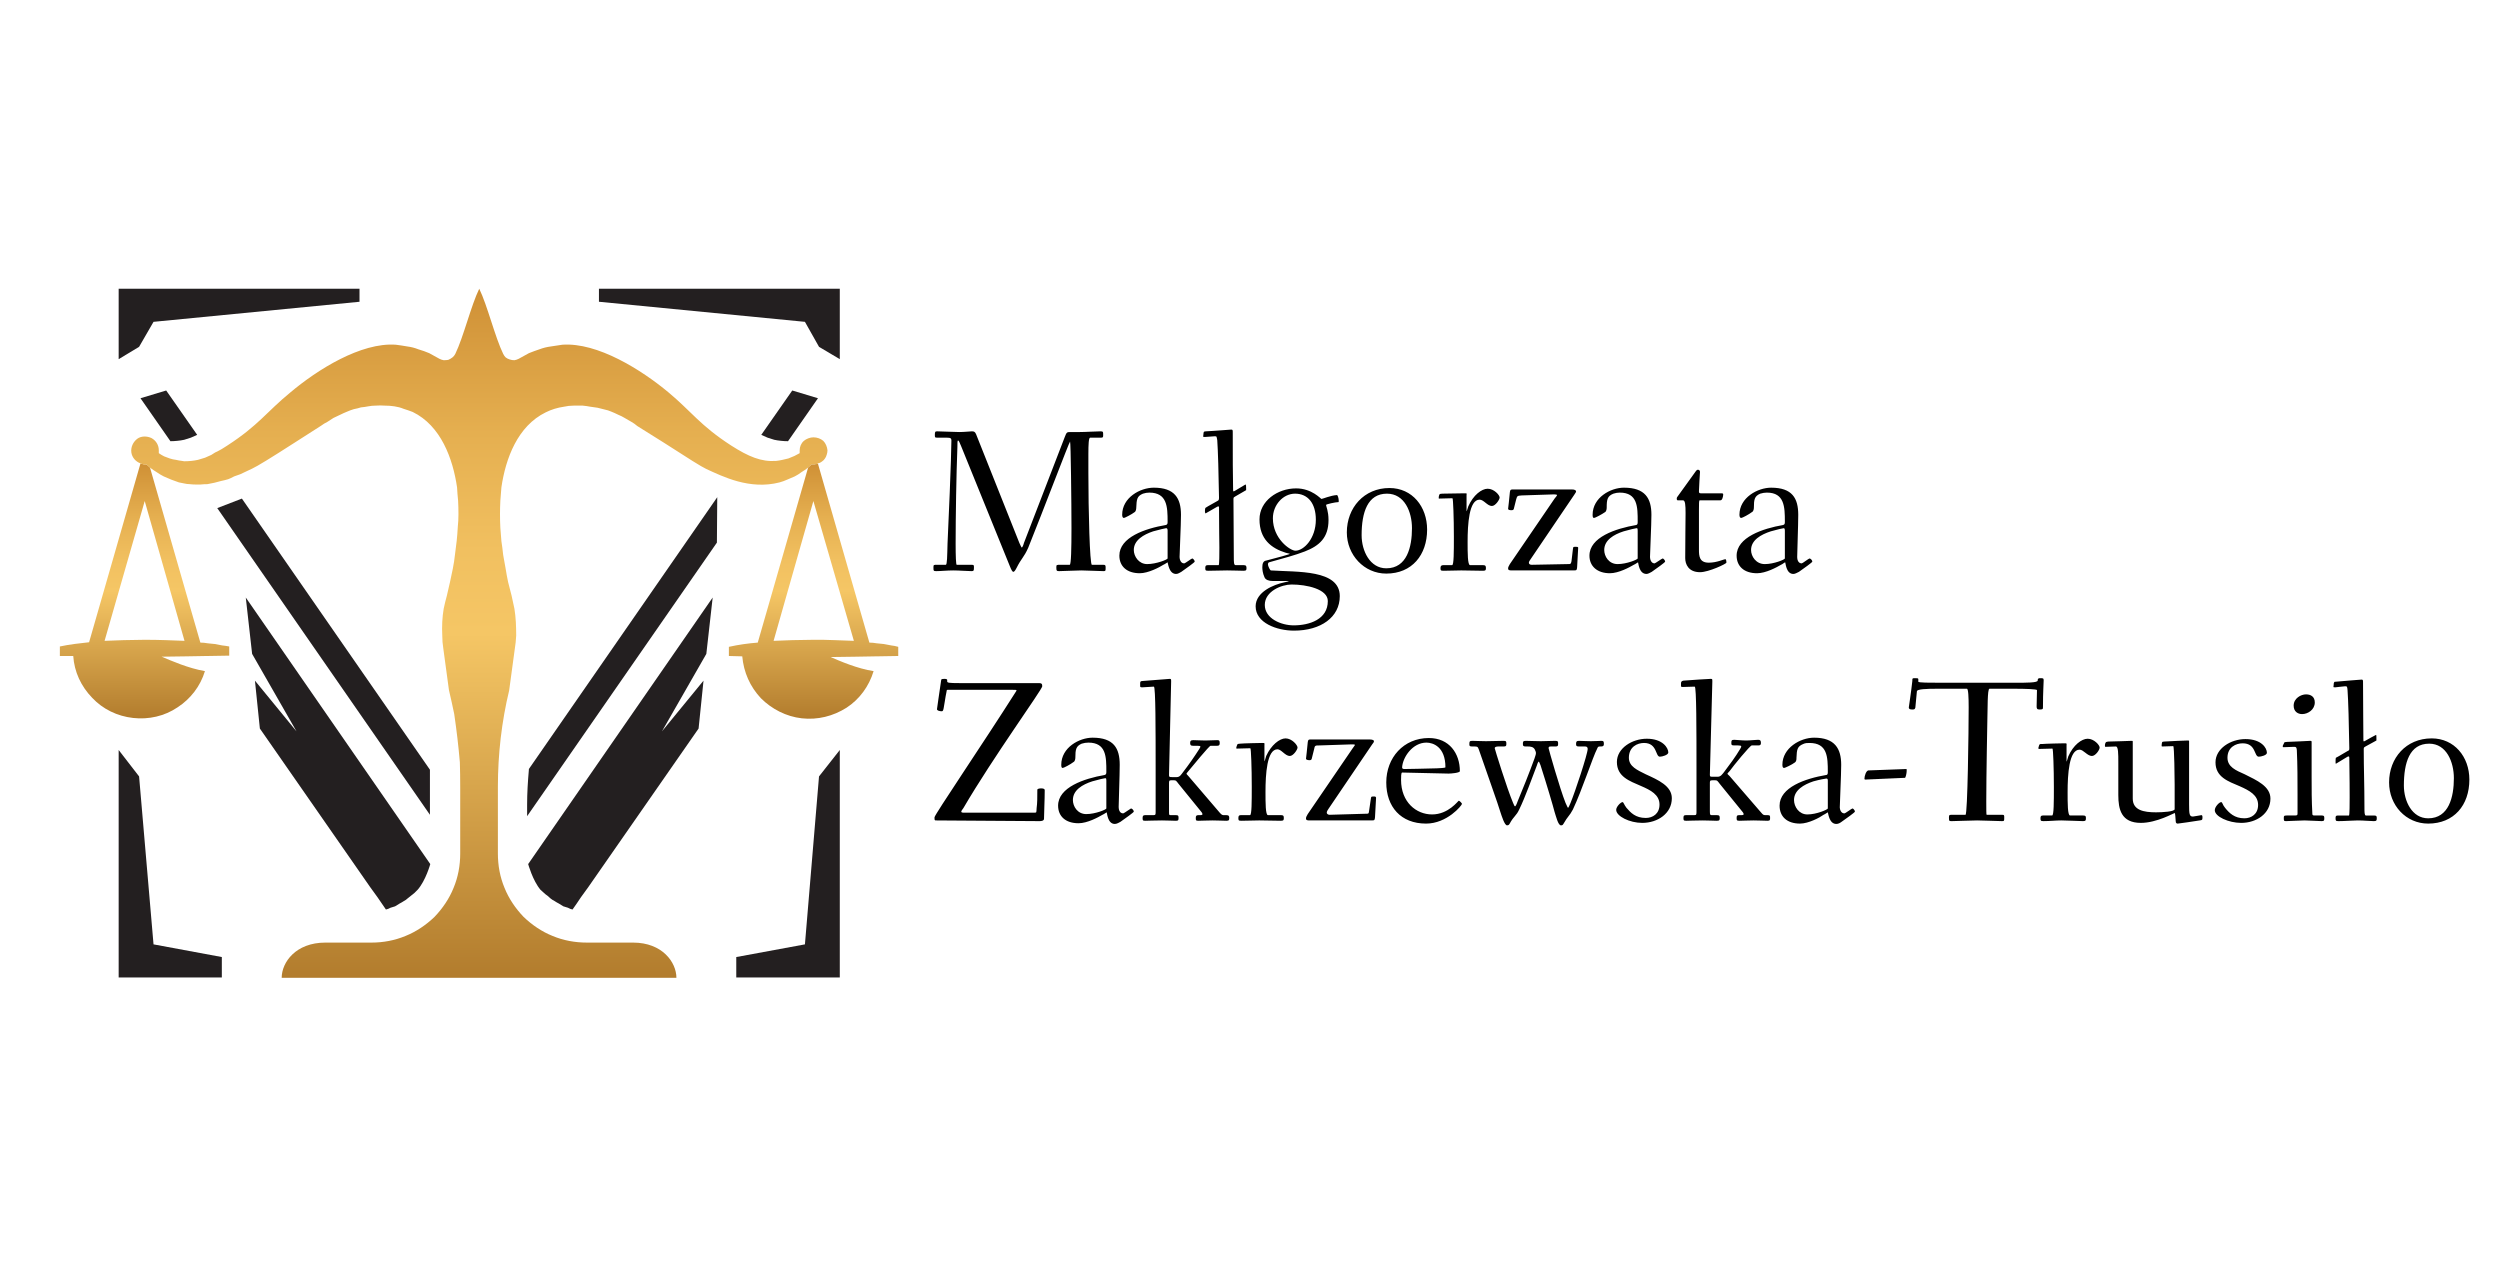 <svg version="1.2" xmlns="http://www.w3.org/2000/svg" viewBox="0 0 710 360" width="710" height="360"><defs><linearGradient id="P" gradientUnits="userSpaceOnUse"/><linearGradient id="g1" x2="1" href="#P" gradientTransform="matrix(NaN,NaN,NaN,NaN,NaN,NaN)"><stop stop-color="#b27c2d"/><stop offset=".5" stop-color="#f5c665"/><stop offset=".62" stop-color="#f1c060"/><stop offset=".79" stop-color="#e5af50"/><stop offset=".98" stop-color="#d19338"/><stop offset="1" stop-color="#ce8f34"/></linearGradient><linearGradient id="g2" x2="1" href="#P" gradientTransform="matrix(0,-72.44,48.081,0,41.071,204.065)"><stop stop-color="#b27c2d"/><stop offset=".5" stop-color="#f5c665"/><stop offset=".62" stop-color="#f1c060"/><stop offset=".79" stop-color="#e5af50"/><stop offset=".98" stop-color="#d19338"/><stop offset="1" stop-color="#ce8f34"/></linearGradient><linearGradient id="g3" x2="1" href="#P" gradientTransform="matrix(0,-195.623,197.674,0,136.122,277.656)"><stop stop-color="#b27c2d"/><stop offset=".5" stop-color="#f5c665"/><stop offset=".62" stop-color="#f1c060"/><stop offset=".79" stop-color="#e5af50"/><stop offset=".98" stop-color="#d19338"/><stop offset="1" stop-color="#ce8f34"/></linearGradient><linearGradient id="g4" x2="1" href="#P" gradientTransform="matrix(0,-72.407,48.059,0,231.068,204.065)"><stop stop-color="#b27c2d"/><stop offset=".5" stop-color="#f5c665"/><stop offset=".62" stop-color="#f1c060"/><stop offset=".79" stop-color="#e5af50"/><stop offset=".98" stop-color="#d19338"/><stop offset="1" stop-color="#ce8f34"/></linearGradient></defs><style>.a{fill:url(#g1)}.b{fill:url(#g2)}.c{fill:url(#g3)}.d{fill:url(#g4)}.e{fill:#231f20}</style><path class="a" d=""/><path fill-rule="evenodd" class="b" d="m59 182.7q1 0.1 2 0.2 1.1 0.2 2.1 0.4 1 0.1 2 0.3v2.6l-6 0.1h-0.3l-5.7 0.1-7.2 0.1c2.6 1.1 7.6 3.3 12.3 4.1-1.3 4.3-4.1 7.9-7.8 10.3-3.7 2.5-8.2 3.5-12.6 3-4.5-0.5-8.6-2.5-11.6-5.7-3.2-3.3-5.1-7.4-5.4-11.9h-3.8v-2.7c2.8-0.6 5.5-0.9 8.3-1.2l14.6-50.8q0 0 0.2 0.1 0.2 0.1 0.4 0.1 0.2 0 0.3 0.1 0.2 0 0.4 0 0 0 0 0 0.1 0 0.2 0 0 0 0.1 0 0.1 0 0.1 0 0.5 0.4 1 0.9l14.3 49.7q1 0 2.1 0.2zm-6.6-0.7l-11.3-39.7-11.4 39.7q2.7-0.1 5.4-0.2l6-0.1q3 0 6 0.1 2.7 0.1 5.3 0.2z"/><path class="c" d="m235 127.9q0 0.6-0.2 1.2-0.2 0.7-0.5 1.1-0.3 0.5-0.9 0.9-0.5 0.4-1.1 0.5-0.1 0.1-0.3 0.2-0.2 0-0.3 0-0.2 0.1-0.3 0.1-0.2 0-0.3 0-0.1 0-0.1 0-0.1 0-0.2 0-0.1 0-0.1 0-0.1 0-0.2 0-0.4 0.4-1 0.9-0.9 0.7-1.9 1.3-0.9 0.7-1.9 1.2-1.1 0.5-2.1 0.9-1.1 0.5-2.2 0.8c-8.5 2.2-16.2-1.7-20.8-3.8-1.5-0.7-5.1-3-12.1-7.5l-7.5-4.7q-0.8-0.7-1.7-1.2-1-0.6-1.9-1.1-0.8-0.5-1.8-0.9-1-0.5-2-0.9-0.9-0.4-1.9-0.6-1.1-0.3-2-0.5-1.1-0.2-2.1-0.3-1-0.2-2.1-0.3-1.4 0-2.6 0-1.4 0-2.7 0.3-1.4 0.2-2.7 0.6-1.3 0.4-2.5 1c-8 3.9-11.4 13.1-12.6 21.3q-0.2 2-0.3 3.8-0.1 2-0.1 3.8 0 2 0.1 3.9 0.1 1.8 0.3 3.8 0.3 1.9 0.5 3.9 0.3 1.9 0.7 3.9 0.3 1.9 0.7 3.8 0.5 2 1 3.9 0.4 1.8 0.8 3.7 0.3 1.9 0.4 3.8 0.1 1.9 0.1 3.8-0.1 2-0.4 3.8l-1.6 11.8q-0.8 3.3-1.4 6.7-0.6 3.4-1 6.8-0.4 3.5-0.6 6.9-0.2 3.5-0.2 6.9v19c0 3.4 0.6 6.7 1.9 9.8 1.2 3 3.1 5.8 5.4 8.2 2.4 2.3 5.2 4.2 8.2 5.4 3.1 1.3 6.4 1.9 9.8 1.9h13.1c8.3 0 12.3 5.6 12.3 10h-112.1c0-4.4 4-10 12.4-10h13.1c3.3 0 6.6-0.6 9.7-1.9 3-1.2 5.8-3.1 8.2-5.4 2.3-2.4 4.2-5.2 5.4-8.2 1.3-3.1 1.9-6.4 1.9-9.8v-19q0-3.5-0.1-6.9-0.3-3.5-0.7-6.9-0.4-3.4-0.9-6.8-0.7-3.4-1.5-6.8l-1.6-11.8q-0.3-1.8-0.3-3.8-0.1-1.8 0-3.8 0.1-1.9 0.4-3.7 0.4-1.9 0.9-3.7 0.5-2 0.9-3.9 0.4-1.9 0.8-3.8 0.4-2 0.6-3.9 0.3-2.1 0.5-4 0.2-1.9 0.3-3.8 0.2-1.9 0.2-3.8 0-1.9-0.1-3.8-0.2-1.9-0.3-3.8c-1.2-8.2-4.6-17.5-12.6-21.4q-1.3-0.5-2.6-0.9-1.2-0.5-2.6-0.7-1.3-0.2-2.7-0.2-1.3-0.1-2.6 0-1.1 0-2.1 0.2-1 0.2-2.1 0.3-0.9 0.3-2 0.5-1 0.3-1.9 0.7-1 0.4-2 0.9-0.9 0.4-1.9 0.9-0.8 0.5-1.7 1.1-1 0.5-1.8 1.1l-7.5 4.8c-7 4.5-10.6 6.7-12.1 7.4q-0.8 0.4-1.7 0.8-0.8 0.4-1.7 0.8-0.9 0.3-1.7 0.6-0.9 0.5-1.7 0.8-1 0.3-2 0.5-1 0.3-1.9 0.5-1 0.2-2 0.4-1 0-1.9 0.1-0.8 0-1.6 0-0.8 0-1.5-0.1-0.8 0-1.6-0.2-0.8-0.2-1.5-0.3-1.1-0.4-2.2-0.8-1-0.4-2.1-0.9-1-0.5-2-1.2-1-0.6-1.9-1.3-0.5-0.5-1-0.9 0 0-0.1 0 0 0-0.1 0-0.1 0-0.1 0-0.1 0-0.1 0-0.2 0-0.4 0-0.1 0-0.3-0.1-0.2 0-0.3-0.1-0.2 0-0.3-0.1c-1.4-0.5-2.4-1.7-2.6-3.1-0.2-1.5 0.5-3 1.7-3.9 1.1-0.8 2.7-0.8 4-0.2 1.3 0.7 2.1 2 2.1 3.5q0 0.2 0 0.2 0 0.1 0 0.2 0 0.2 0 0.2 0 0.1 0 0.2 0.7 0.5 1.5 0.9 0.8 0.3 1.6 0.6 0.9 0.3 1.8 0.4 0.8 0.2 1.7 0.3l0.6 0.1q1 0 2-0.1 1-0.1 1.9-0.3 1-0.3 2-0.6 0.9-0.4 1.8-0.8 0.5-0.3 1.1-0.7 0.7-0.3 1.2-0.6 0.6-0.3 1.2-0.7 0.5-0.3 1.1-0.7c8.8-5.7 11.2-9.6 17.8-15 7.7-6.5 20.1-14.3 30-13.6q1.6 0.2 3.3 0.5 1.6 0.2 3.1 0.8 1.7 0.5 3.1 1.1 1.5 0.8 2.9 1.6 0.6 0.3 1.2 0.4 0.7 0 1.3-0.1 0.7-0.3 1.2-0.7 0.5-0.4 0.8-1c2.3-4.7 4.5-13.8 6.8-18.5 2.3 4.7 4.5 13.8 6.8 18.5q0.3 0.6 0.7 1 0.5 0.4 1.2 0.6 0.6 0.2 1.3 0.2 0.6-0.1 1.2-0.4 1.4-0.8 2.9-1.6 1.5-0.6 3-1.1 1.6-0.6 3.2-0.8 1.7-0.3 3.3-0.5c10-0.7 22.4 7.1 30.1 13.5 6.6 5.5 9 9.4 17.8 15.1 5 3.2 8.6 4.7 12.8 4.4q0.9-0.1 1.8-0.3 0.9-0.2 1.7-0.4 0.9-0.4 1.7-0.7 0.8-0.4 1.5-0.8 0-0.2 0-0.2 0-0.1 0-0.2 0-0.1 0-0.2 0 0 0-0.2c0-1 0.4-2 1.2-2.7 0.7-0.6 1.8-1 2.7-1 1.1 0 2.1 0.4 2.8 1 0.7 0.7 1.1 1.7 1.2 2.7z"/><path fill-rule="evenodd" class="d" d="m249 182.7q1 0.1 2 0.2 1 0.2 2.1 0.4 1 0.1 2 0.4v2.6l-6 0.1h-0.3l-5.7 0.1-7.2 0.1c2.5 1.1 7.6 3.3 12.2 4-1.3 4.3-4 8-7.7 10.4-3.8 2.4-8.2 3.5-12.7 3-4.4-0.5-8.5-2.6-11.6-5.7-3.1-3.3-4.9-7.4-5.3-11.9l-3.8-0.1v-2.6c2.7-0.6 5.5-1 8.2-1.2l14.3-49.7q0.6-0.5 1-0.9 0.1 0 0.1 0 0.1 0 0.2 0 0.1 0 0.2 0 0 0 0 0 0.2 0 0.4 0 0.1 0 0.3-0.1 0.1 0 0.3 0 0.2-0.1 0.3-0.1l14.6 50.8q1 0 2.1 0.2zm-6.5-0.7l-11.5-39.7-11.3 39.7q2.7-0.1 5.3-0.2l6-0.1c2.1 0 4.1 0 6.1 0.1q2.7 0.1 5.4 0.2z"/><path class="e" d="m122.1 218.6v12.8l-60.4-87.1 7-2.7z"/><path class="e" d="m56 123.5q-0.9 0.4-1.8 0.8-1 0.3-1.9 0.6-0.9 0.2-2 0.3-1 0.1-1.9 0.1l-8.5-12.2 7.3-2.2z"/><path class="e" d="m216.2 123.5q0.9 0.4 1.8 0.8 1 0.3 1.9 0.6 0.9 0.2 2 0.3 0.9 0.1 1.9 0.1l8.5-12.2-7.3-2.2z"/><path class="e" d="m149.7 228.5v3.3l53.9-77.7 0.1-12.9-53.5 77.2v0.2c-0.3 3.4-0.5 6.7-0.5 9.9z"/><path class="e" d="m122.2 245.4c0 0-1.3 4.7-3.6 7.3q-0.4 0.4-0.9 0.9-0.5 0.4-1 0.8-0.5 0.4-1 0.8-0.4 0.4-1 0.7-0.6 0.4-1.2 0.7-0.7 0.4-1.3 0.8-0.7 0.2-1.3 0.4-0.7 0.4-1.3 0.5l-2.4-3.5-2.1-2.9-31.3-45-1.4-13.6 11.8 14.4-12.6-22-1.8-16z"/><path class="e" d="m150 245.4c0 0 1.3 4.7 3.5 7.3q0.5 0.4 1 0.9 0.4 0.4 1 0.8 0.5 0.4 0.9 0.8 0.5 0.4 1.1 0.7 0.6 0.4 1.2 0.7 0.7 0.4 1.3 0.8 0.6 0.2 1.3 0.4 0.7 0.4 1.3 0.5c0.8-1.1 1.6-2.3 2.4-3.5l2.1-2.9q15.6-22.5 31.3-45l1.4-13.6-11.8 14.4 12.6-22 1.8-16z"/><path class="e" d="m63 271.8v5.8h-29.3v-64.6l5.8 7.5 4.1 47.7z"/><path class="e" d="m209.1 271.8v5.8h29.4v-64.6l-5.9 7.5-4 47.7z"/><path class="e" d="m102.1 85.7v-3.7h-68.4v20l5.8-3.5 4.1-7.1z"/><path class="e" d="m170.1 85.7v-3.7h68.4v20l-5.9-3.5-4-7.1z"/><path class="e" d="m729 449.8q-0.7 0-1.3-0.1-0.7-0.1-1.3-0.3-0.6-0.2-1.2-0.5-0.6-0.3-1.1-0.7-0.5-0.5-1-1-0.4-0.6-0.6-1.2-0.3-0.6-0.4-1.3-0.1-0.7-0.1-1.4 0-0.9 0.2-1.8 0.3-0.9 0.8-1.7 0.5-0.8 1.3-1.4 0.7-0.6 1.6-0.9 3.8-1.8 11.6-1.8v1.5q-0.7 0-1.4 0-0.7 0-1.4 0.1-0.7 0-1.4 0.1-0.7 0.1-1.3 0.2-0.5 0.1-1 0.2-0.4 0.2-0.8 0.4-0.5 0.2-0.9 0.4-0.3 0.3-0.7 0.6-0.3 0.3-0.5 0.7-0.2 0.4-0.4 0.8-0.1 0.5-0.2 0.9-0.1 0.4 0 0.9-0.1 0.5 0 1 0 0.5 0.1 1 0.2 0.5 0.4 0.9 0.2 0.5 0.5 0.9 0.2 0.3 0.5 0.5 0.3 0.3 0.7 0.4 0.3 0.2 0.7 0.2 0.4 0.1 0.7 0.1 0.5 0 1-0.1 0.4-0.1 0.9-0.3 0.4-0.2 0.8-0.4 0.4-0.3 0.7-0.6 0.5-0.4 0.9-0.9 0.3-0.5 0.6-1 0.3-0.5 0.5-1.1 0.2-0.5 0.3-1.1v-9.8q0.1-0.6 0-1.2 0-0.5-0.2-1.1-0.1-0.5-0.4-1.1-0.2-0.5-0.5-1-0.3-0.3-0.7-0.6-0.4-0.3-0.9-0.5-0.4-0.1-0.9-0.2-0.5-0.1-0.9-0.1-0.3 0-0.6 0-0.3 0.1-0.6 0.1-0.3 0.1-0.6 0.2-0.3 0.2-0.5 0.3-0.2 0.2-0.3 0.3-0.2 0.2-0.3 0.4-0.2 0.1-0.3 0.3-0.1 0.2-0.2 0.5 0 0.2-0.1 0.4-0.1 0.2-0.2 0.4 0 0.2-0.1 0.4 0 0.2-0.1 0.5-0.1 0.2-0.1 0.4-0.1 0.2-0.2 0.3-0.1 0.2-0.2 0.4-0.1 0.2-0.3 0.3-0.1 0.2-0.3 0.3-0.2 0.1-0.4 0.2-0.3 0.1-0.5 0.1-0.2 0.1-0.4 0-0.3 0.1-0.5 0-0.3 0-0.5-0.1-0.3-0.1-0.5-0.2-0.2-0.2-0.4-0.4-0.2-0.1-0.3-0.3-0.1-0.2-0.2-0.4-0.1-0.2-0.1-0.5-0.1-0.2-0.1-0.4 0-1.9 2.3-3.4 2.4-1.5 7-1.5 0.7 0 1.3 0 0.7 0.1 1.3 0.2 0.6 0.1 1.2 0.3 0.7 0.2 1.2 0.4 0.5 0.2 1 0.5 0.5 0.3 0.9 0.7 0.4 0.3 0.7 0.7 0.4 0.4 0.6 0.9 0.3 0.6 0.6 1.1 0.2 0.6 0.3 1.3 0.2 0.6 0.2 1.2 0.1 0.6 0.1 1.3v11.5q0 2.9 1.4 2.9 0.2-0.1 0.4-0.1 0.2-0.1 0.4-0.2 0.2-0.2 0.3-0.4 0.1-0.1 0.2-0.3 0.2-0.4 0.3-0.8 0.1-0.3 0.2-0.7 0.1-0.4 0.1-0.8 0.1-0.4 0.1-0.7h1.4q0 0.4 0 0.8 0 0.4-0.1 0.8-0.1 0.4-0.2 0.8-0.1 0.3-0.2 0.7-0.1 0.3-0.3 0.6-0.1 0.3-0.3 0.5-0.2 0.3-0.5 0.5-0.2 0.2-0.5 0.4-0.3 0.2-0.7 0.3-0.3 0.2-0.7 0.3-0.4 0-0.7 0.1-0.4 0-0.8 0-0.5 0-1-0.1-0.5 0-1-0.2-0.4-0.2-0.8-0.5-0.5-0.4-0.8-0.8-0.3-0.4-0.5-0.9-0.3-0.5-0.4-1-0.2-0.5-0.3-1-0.1-0.5-0.2-1.1h0.3q-0.1 0.5-0.3 0.9-0.1 0.4-0.3 0.7-0.2 0.4-0.5 0.7-0.3 0.4-0.6 0.7-0.3 0.3-0.7 0.6-0.3 0.3-0.7 0.5-0.4 0.3-0.8 0.5-0.4 0.2-0.8 0.4-0.4 0.1-0.8 0.2-0.5 0.2-0.9 0.2-0.5 0.1-0.9 0.2-0.5 0-0.9 0z"/><path  d="m265.1 161.1c0 1 0 1.1 0.8 1.1 1.3 0 3.1-0.2 4.8-0.2 1.8 0 3.9 0.2 5.2 0.2 0.6 0 0.7-0.1 0.7-1 0-0.7 0-0.8-0.7-0.8h-4.2c-0.2 0-0.3-2.4-0.3-6 0-7.7 0.2-19.7 0.5-27.4 0-1.3 0-1.9 0.2-1.9 0.2 0 0.4 0.5 0.9 1.7l13.8 34c0.4 1 0.7 1.6 1 1.6 0.2 0 0.5-0.3 0.9-1.1 1.4-2.8 2.1-3 3.3-5.7 4.2-10.4 11.7-30.2 11.9-30.2 0.2 0 0.4 17.7 0.4 24.6 0 5.7-0.1 10.4-0.5 10.4h-2.7c-1 0-1.1 0-1.1 0.7 0 1 0.1 1.1 0.8 1.1 1.4 0 4.5-0.2 6.3-0.2 1.7 0 4.9 0.2 6.3 0.2 0.6 0 0.6-0.1 0.6-1 0-0.7-0.1-0.8-0.7-0.8h-3.2c-0.6 0-1-15.4-1-26.1v-5.3c0-2.9 0.1-4.7 0.5-4.7h2.7c0.9 0 1 0 1-0.7 0-1 0-1.1-0.8-1.1-1.4 0-4.1 0.2-5.9 0.2h-2.7c-0.9 0-1 0.1-1.5 1.4l-11.6 30.1c-0.2 0.8-0.5 1.3-0.6 1.3-0.1 0-0.3-0.4-0.7-1.3l-12.3-30.9c-0.3-0.7-0.6-0.8-1.2-0.8-0.4 0-2.2 0.2-3.5 0.2-1.2 0-5.5-0.2-6.3-0.2-0.6 0-0.7 0.1-0.7 1 0 0.7 0 0.8 0.7 0.8h2.7c1.1 0 1.3 0.2 1.3 0.8 0 4.1-0.9 25.7-1.1 29.3-0.1 3.6-0.1 6-0.5 6h-2.5c-0.9 0-1 0-1 0.7zm52.8-3.3c0 3 2.1 5 5.8 5 2.4 0 5.6-1.7 6.7-2.4 0.5-0.2 1.1-0.7 1.2-0.7 0.1 0 0.3 3.3 2.4 3.3 0.6 0 1.1-0.4 1.5-0.6 1.3-0.9 3.8-2.7 3.8-2.9 0-0.4-0.5-0.9-0.7-0.9-0.2 0-2 1.4-2.3 1.4-1 0-1.3-1.2-1.3-1.8 0-1.3 0.4-9 0.4-12 0-4.7-1.8-7.7-7.7-7.7-3.9 0-9 2.8-9 7.7 0 0.6 0.2 0.9 0.5 0.9 0.2 0 2.2-1 3.1-1.7 0.3-0.2 0.4-0.9 0.4-1.2 0.1-2.4 0.2-3.3 1.9-4 0.6-0.2 1.2-0.3 1.8-0.3 5.1 0 5.2 4.1 5.2 8.2 0 0.5 0 0.9-0.5 1-5.9 1-13.2 3.5-13.2 8.7zm4.1-1.6c0-2.8 2.8-4.4 5.5-5.3 1.8-0.5 3.5-0.9 3.7-0.9 0.3 0 0.4 0.3 0.4 0.7v7.9c0 0.3-3.2 1.6-5.8 1.6-2.4 0-3.8-2.2-3.8-4zm19.7-32.3c0 0.2 0.1 0.2 0.5 0.2 0.2 0 2.5-0.2 2.8-0.2 0.6 0 0.5 0.1 0.7 1.1 0.2 2.7 0.4 9.7 0.5 16.3 0 0.7-0.1 0.8-0.5 1-2.5 1.4-3.2 1.8-3.3 1.9-0.2 0.1-0.2 1-0.2 1 0 0.4 0.1 0.6 0.2 0.6 0 0 2.6-1.5 3.3-1.9 0.3-0.1 0.5-0.2 0.5 0.2 0 5.5 0.1 10.2 0.1 11.4 0 1.5 0 5-0.2 5h-3.1c-0.6 0-0.7 0.3-0.7 0.8 0 0.6 0 0.8 0.8 0.8 1.7 0 4-0.1 5.4-0.1 1.8 0 3.6 0.1 4.7 0.1 0.8 0 0.8-0.3 0.8-0.8 0-0.5-0.1-0.8-0.8-0.8h-2.3c-0.5 0-0.5-0.9-0.5-2.3 0-6.3-0.1-10.9-0.1-16.5 0-0.5 0.2-0.5 0.5-0.7l3.1-1.8c0 0 0-0.3 0-0.5 0-0.5 0-1.1-0.2-1.1 0 0-2.3 1.4-3 1.8-0.4 0.2-0.5 0.3-0.5-0.3-0.1-4.2-0.1-9.3-0.1-16.2 0-0.7 0-0.9-0.4-0.9-0.4 0-4.9 0.4-7.3 0.5-0.5 0.1-0.5 0-0.6 0.5 0 0.4-0.1 0.8-0.1 0.9zm14.9 48.3c0 4.7 6 6.9 10.9 6.9 7.6 0 13-3.8 13-9.8 0-7.6-12.1-6.8-19.6-7.3-0.2-0.1-0.8-1.1-0.8-1.8 0-0.2 0.1-0.4 0.3-0.5 3.9-1.1 7.4-2 10.2-3.1 4.1-1.6 6.7-3.9 6.7-8.9 0-2.6-0.7-3.9-0.7-4.3 0-0.2 2.7-0.8 3.5-0.8 0.1 0 0.1-0.1 0.1-0.4 0-0.7-0.3-1.6-0.5-1.6-1.8 0.1-4.1 1.1-4.4 1.1-0.2 0-2.7-3-7.2-3-5.3 0-10.4 3.6-10.4 8.8 0 5.6 3.3 8.2 7.5 9.5 0.6 0.2 1.1 0.2 1.1 0.3 0 0.1-1.6 0.5-2.2 0.7-1.9 0.5-3 0.8-4.5 1.2-0.8 0.1-1.1 0.8-1.1 1.9 0 0.6 0.1 1.7 0.6 2.8 0.3 0.8 1.3 1.1 2.3 1.1h3.4c0.9 0 1.2 0 1.2 0.1 0 0-0.8 0.2-1.3 0.3-2.9 0.6-8.1 2.7-8.1 6.8zm2.6-0.4c0-3.9 4.8-5.8 7.6-5.8 4.3 0 10.3 1.3 10.3 4.7 0 5.2-5.2 6.9-9.7 6.9-3.5 0-8.2-1.9-8.2-5.8zm2.3-24.6c0-3.8 2.9-7 6.3-7 3.6 0 5.9 2.7 5.9 7.4 0 5.3-3.4 8.8-5.8 8.8-1.5 0-6.4-3.4-6.4-9.2zm21 4c0 6.4 4.9 11.7 11.2 11.7 7.3 0 11.6-5.3 11.6-12.5 0-6.5-4.2-11.8-10.7-11.8-7.2 0-12.1 5.6-12.1 12.6zm4.2 0.8c0-6.5 1.7-11.8 7.2-11.8 5 0 7.1 5.2 7.1 9.8 0 5.3-1.4 11.4-7.3 11.4-4.6 0-7-4.9-7-9.4zm21.9-10.6c0 0.2 0 0.2 0.1 0.2 0.3 0 3.6-0.1 3.8-0.1 0.2 0 0.4 5.7 0.4 10.9 0 4.3 0 8.1-0.5 8.1h-2.5c-0.6 0-0.8 0.3-0.8 0.8 0 0.6 0 0.8 0.8 0.8 1.8 0 3.6-0.1 5.1-0.1 1.7 0 5.1 0.1 6.2 0.1 0.8 0 0.8-0.3 0.8-0.8 0-0.5-0.1-0.8-0.8-0.8h-3.7c-0.7 0-0.7-3.5-0.7-6.6 0-5 0.4-12 3.4-12 1.2 0 2.2 1.8 3.5 1.8 1 0 2.2-1.8 2.2-2.4 0-0.7-1.6-2.5-3.4-2.5-1.7 0-4.1 1.8-5.5 5-0.2 0.5-0.4 1.4-0.5 1.4 0 0 0-0.3 0-1 0-1.1 0-2.4 0-3.6 0-0.5 0.3-0.5-0.7-0.5-0.4 0-5.4 0.1-6.2 0.1-0.8 0.1-0.7 0-0.9 0.5-0.1 0.3-0.1 0.5-0.1 0.7zm19.7 20c0 0.6 0.4 0.6 1.3 0.6h17.4c0.8 0 0.8-0.1 0.9-0.9 0.1-1.7 0.3-5.1 0.3-5.5 0-0.2-0.1-0.3-0.5-0.3-0.9 0-0.9-0.1-1 0.7l-0.4 3.4c-0.2 0.8-0.2 0.8-1 0.8l-10.3 0.2c-0.6 0-0.8-0.3-0.8-0.6 0-0.3 0.3-0.7 0.5-1l12.4-18.3c0.3-0.5 0.5-0.7 0.5-0.9 0-0.4-0.4-0.6-1.3-0.6h-16.6c-0.7 0-0.8 0.1-0.9 0.8-0.1 1.5-0.5 4.6-0.5 4.7 0 0.3 0.4 0.4 1 0.4 0.6 0 0.6-0.3 0.7-0.7l0.6-2.4c0.3-1 0.3-1 1.6-1.1l9.2-0.3c0.5 0 0.8 0.1 0.8 0.2 0 0.2-0.4 0.6-0.7 1l-12.7 18.6c-0.3 0.5-0.5 0.9-0.5 1.2zm23.1-3.6c0 3 2.2 5 5.8 5 2.5 0 5.6-1.7 6.8-2.4 0.5-0.2 1.1-0.7 1.2-0.7 0.1 0 0.2 3.3 2.4 3.3 0.5 0 1.1-0.4 1.5-0.6 1.3-0.9 3.8-2.7 3.8-2.9 0-0.4-0.5-0.9-0.7-0.9-0.2 0-2.1 1.4-2.3 1.4-1 0-1.3-1.2-1.3-1.8 0-1.3 0.4-9 0.4-12 0-4.7-1.8-7.7-7.8-7.7-3.8 0-8.9 2.8-8.9 7.7 0 0.6 0.1 0.9 0.4 0.9 0.3 0 2.2-1 3.2-1.7 0.3-0.2 0.4-0.9 0.4-1.2 0-2.4 0.2-3.3 1.9-4 0.6-0.2 1.2-0.3 1.8-0.3 5.1 0 5.1 4.1 5.1 8.2 0 0.5 0 0.9-0.4 1-5.9 1-13.3 3.5-13.3 8.7zm4.2-1.6c0-2.8 2.7-4.4 5.5-5.3 1.7-0.5 3.5-0.9 3.7-0.9 0.3 0 0.3 0.3 0.3 0.7v7.9c0 0.3-3.1 1.6-5.7 1.6-2.5 0-3.8-2.2-3.8-4zm20.6-14.5c0 0.2 0.1 0.4 0.3 0.4h1.5c0.6 0 0.7 1.4 0.7 3.6 0 1.7-0.1 8.5-0.1 12.8 0 1.7 0.9 4 4.2 4 2.5 0 7.5-2.4 7.5-2.7 0-0.5-0.1-1-0.3-1-0.4 0-2.4 1-4.7 1-2.7 0-2.8-1.9-2.8-3.7v-11.3c0-1.7 0-2.7 0.2-2.7h5.8c0.4 0 0.6-0.2 0.8-1 0.2-1 0.1-1-0.6-1h-5.6c-0.5 0-0.6-0.1-0.6-0.6 0-1 0.3-5.3 0.3-5.5 0-0.4-0.3-0.6-0.6-0.6-0.2 0-0.4 0.2-0.5 0.3l-5.4 7.5c-0.1 0.1-0.1 0.3-0.1 0.5zm17 16.1c0 3 2.1 5 5.8 5 2.5 0 5.6-1.7 6.8-2.4 0.5-0.2 1-0.7 1.2-0.7 0.1 0 0.2 3.3 2.3 3.3 0.6 0 1.1-0.4 1.6-0.6 1.3-0.9 3.8-2.7 3.8-2.9 0-0.4-0.5-0.9-0.8-0.9-0.2 0-2 1.4-2.2 1.4-1.1 0-1.3-1.2-1.3-1.8 0-1.3 0.3-9 0.3-12 0-4.7-1.7-7.7-7.7-7.7-3.8 0-9 2.8-9 7.7 0 0.6 0.2 0.9 0.5 0.9 0.3 0 2.2-1 3.1-1.7 0.4-0.2 0.5-0.9 0.5-1.2 0-2.4 0.2-3.3 1.8-4 0.6-0.2 1.3-0.3 1.9-0.3 5 0 5.1 4.1 5.1 8.2 0 0.5 0 0.9-0.5 1-5.8 1-13.2 3.5-13.2 8.7zm4.1-1.6c0-2.8 2.8-4.4 5.6-5.3 1.7-0.5 3.5-0.9 3.7-0.9 0.2 0 0.3 0.3 0.3 0.7v7.9c0 0.3-3.1 1.6-5.7 1.6-2.5 0-3.9-2.2-3.9-4zm-231.9 75.9c0 0.8 0 0.9 0.4 0.9 6.2 0 22.8 0.2 29.4 0.2 0.6 0 1.3-0.1 1.3-0.7 0-1.7 0.2-5.2 0.2-8.1 0-0.4-0.5-0.5-1-0.5-0.5 0-1.1 0.1-1.1 0.4 0 2.3 0 3.7-0.2 5.2-0.1 1.3 0.1 1.3-0.8 1.3h-19.9c-0.5 0-0.7-0.1-0.7-0.3 0-0.2 0.3-0.6 0.6-1 8.4-14.4 22.4-33.7 22.4-34.6 0-0.8-0.3-0.9-1-0.9h-22.5c-3.1 0-3.5-0.1-3.5-0.5v-0.4c0-0.2-0.3-0.3-0.7-0.3-0.8 0-1 0.1-1 0.3-0.5 3.7-1.2 7.9-1.2 8.3 0 0.4 0.7 0.6 1.4 0.6 0.3 0 0.4-0.4 0.5-0.9 0.1-0.3 0.5-3.3 0.8-4.6 0.1-0.6 0-0.6 0.6-0.6h17.8c1.2 0 1.5 0 1.5 0.2 0 0.1-0.2 0.3-0.3 0.5-9.2 14.5-23 34.8-23 35.5zm35.1-3.3c0 3 2.1 5 5.8 5 2.5 0 5.6-1.7 6.8-2.4 0.5-0.2 1.1-0.7 1.2-0.7 0.1 0 0.2 3.3 2.3 3.3 0.6 0 1.2-0.4 1.6-0.6 1.3-0.9 3.8-2.7 3.8-2.9 0-0.4-0.5-0.9-0.8-0.9-0.1 0-2 1.4-2.2 1.4-1.1 0-1.3-1.2-1.3-1.8 0-1.3 0.3-9 0.3-12 0-4.7-1.7-7.7-7.7-7.7-3.8 0-8.9 2.8-8.9 7.7 0 0.6 0.1 0.9 0.4 0.9 0.3 0 2.2-1 3.1-1.7 0.4-0.2 0.5-0.9 0.5-1.2 0-2.4 0.2-3.3 1.8-4 0.6-0.2 1.3-0.3 1.9-0.3 5.1 0 5.1 4.1 5.1 8.2 0 0.5 0 0.9-0.5 1-5.8 1-13.2 3.5-13.2 8.7zm4.2-1.6c0-2.8 2.7-4.4 5.5-5.3 1.7-0.5 3.5-0.9 3.7-0.9 0.3 0 0.3 0.3 0.3 0.7v7.9c0 0.3-3.1 1.6-5.7 1.6-2.5 0-3.8-2.2-3.8-4zm19.1-32.5c0 0.4 0 0.5 0.6 0.5 0.5 0 2.9-0.2 3.3-0.2 0.5 0 0.5 12.3 0.5 24.1v11.4c0 0.8 0 1-0.6 1h-2.4c-0.6 0-0.7 0.3-0.7 0.8 0 0.6 0 0.8 0.7 0.8 0.7 0 2.8-0.1 4.8-0.1 1.7 0 2.9 0.1 4 0.1 0.7 0 0.7-0.3 0.7-0.8 0-0.5 0-0.8-0.7-0.8h-1.4c-0.6 0-0.6 0-0.6-1v-7.9c0-0.8 0-1 0.6-1h0.8c0.6 0 0.6 0.1 1.3 1l6.5 8c0.3 0.4 0.6 0.9-0.3 0.9h-0.6c-0.6 0-0.7 0.3-0.7 0.8 0 0.6 0 0.8 0.7 0.8 0.9 0 2.6-0.1 4.1-0.1 1.4 0 3.1 0.1 3.9 0.1 0.8 0 0.8-0.3 0.8-0.8 0-0.5-0.1-0.8-0.8-0.8h-0.6c-0.5 0-0.7 0-1.3-0.7l-8.9-10.4c-0.7-0.8-0.7-0.5 0-1.4 1.1-1.3 5.9-7.2 6.3-7.2h1.9c0.6 0 0.7-0.3 0.7-0.8 0-0.7-0.2-0.8-0.7-0.8-0.9 0-2.3 0.1-3.4 0.1-1.2 0-2.8-0.1-3.4-0.1-0.8 0-0.9 0.3-0.9 0.8 0 0.5 0.1 0.8 0.8 0.8h1.2c1.2 0 1 0.2 0.6 0.9-1.4 2.2-3 4.5-4.7 6.7-0.4 0.5-0.8 1.3-1.7 1.3h-1.3c-0.9 0-0.9-0.1-0.9-0.7l0.6-26.4c0-0.7 0-0.8-0.4-0.8-0.3 0-5.5 0.4-7.7 0.6-0.7 0-0.7 0.3-0.7 0.8zm27.3 17.7c0 0.2 0 0.2 0.2 0.2 0.3 0 3.6-0.1 3.8-0.1 0.2 0 0.4 5.7 0.4 10.9 0 4.3 0 8.1-0.5 8.1h-2.6c-0.5 0-0.7 0.2-0.7 0.8 0 0.6 0 0.8 0.8 0.8 1.8 0 3.6-0.1 5.1-0.1 1.7 0 5.1 0.1 6.2 0.1 0.8 0 0.8-0.3 0.8-0.8 0-0.6-0.1-0.8-0.8-0.8h-3.7c-0.7 0-0.7-3.5-0.7-6.6 0-5 0.4-12.1 3.4-12.1 1.1 0 2.2 1.9 3.5 1.9 1 0 2.2-1.8 2.2-2.4 0-0.7-1.6-2.6-3.4-2.6-1.7 0-4.1 1.9-5.5 5-0.2 0.6-0.4 1.5-0.5 1.5 0 0 0-0.3 0-1 0-1.2 0-2.5 0-3.6 0-0.6 0.2-0.6-0.7-0.6-0.4 0-5.4 0.1-6.2 0.2-0.8 0.1-0.7 0-0.9 0.5-0.1 0.3-0.2 0.5-0.2 0.7zm19.8 20c0 0.6 0.4 0.6 1.2 0.6h17.5c0.8 0 0.8-0.1 0.9-0.9 0.1-1.7 0.3-5.1 0.3-5.5 0-0.2-0.1-0.4-0.5-0.4-0.9 0-0.9 0-1 0.8l-0.5 3.4c-0.1 0.7-0.1 0.7-0.9 0.7l-10.3 0.3c-0.6 0-0.8-0.4-0.8-0.6 0-0.3 0.2-0.7 0.5-1.1l12.4-18.3c0.3-0.4 0.5-0.6 0.5-0.9 0-0.3-0.4-0.5-1.4-0.5h-16.5c-0.7 0-0.8 0.1-0.9 0.8-0.1 1.5-0.5 4.5-0.5 4.7 0 0.2 0.4 0.4 1 0.4 0.6 0 0.6-0.3 0.7-0.7l0.6-2.4c0.2-1.1 0.3-1.1 1.6-1.1l9.1-0.3c0.6 0 0.9 0 0.9 0.2 0 0.1-0.4 0.5-0.7 1l-12.7 18.6c-0.3 0.5-0.5 0.9-0.5 1.2zm22.8-10.2c0 6.9 4.1 11.7 11.3 11.7 6 0 10.2-5.2 10.2-5.6 0-0.2-0.7-0.9-0.9-0.9-0.2 0-2.9 3.9-7.6 3.9-4.5 0-8.8-3.5-8.8-9.8 0-0.8 0-2.1 0.3-2.1 0.4 0 12.5 0.3 13.2 0.3 0.7 0 3.2-0.2 3.2-0.7 0-5-3-9.4-8.8-9.4-7.2 0-12.1 5.6-12.1 12.6zm4.5-4.3c0.2-2.9 3-7 6.9-7 1.9 0 5.4 1.2 5.4 7 0 0.1-0.2 0.2-2.4 0.3-2.9 0.1-8.9 0.2-9.2 0.2-0.5 0-0.7-0.1-0.7-0.5zm19.1-6.6c0 0.5 0 0.7 0.8 0.7h0.6c0.8 0 1 0 1.3 0.9 2.3 6.7 5.5 15.6 6.1 17.7 0.4 1.2 1.2 3.8 1.9 3.8 0.1 0 0.5 0 0.7-0.4 1.3-2.4 1.9-2.2 2.8-4.2 1.7-3.5 3.5-8.6 5-12.5 0.2-0.7 0.4-1 0.5-1 0.1 0 0.2 0.3 0.5 1 1.8 5.6 3.6 11.7 4 13.3 0.4 1.2 1 3.8 1.8 3.8 0.2 0 0.5 0 0.7-0.4 1.3-2.3 1.7-2.2 2.7-4.1 2.6-5.5 5.6-14.8 6.9-17.3 0.2-0.5 0.3-0.6 0.8-0.6h0.3c0.6 0 0.8-0.2 0.8-0.7 0-0.7-0.1-0.9-0.7-0.9-0.4 0-1.7 0.1-3 0.1-1.2 0-2.9-0.1-3.4-0.1-0.7 0-0.8 0.3-0.8 0.9 0 0.5 0.1 0.7 0.8 0.7h1.8c0.5 0 0.7 0.3 0.7 0.7 0 1.4-3.6 12.3-4.9 15.4-0.3 0.6-0.5 1.3-0.7 1.3-0.1 0-0.3-0.6-0.7-1.4-1.6-4-4.8-15.3-4.8-15.5 0-0.4 0.1-0.5 0.7-0.5h1.3c0.6 0 0.7-0.2 0.7-0.7 0-0.7 0-0.9-0.8-0.9-1.5 0-2.6 0.1-4.1 0.1-2 0-2.9-0.1-4.3-0.1-0.8 0-0.8 0.3-0.8 0.9 0 0.5 0.1 0.7 0.8 0.7h0.6c0.8 0 1.6 0.1 2 0.9 0.2 0.5 0.3 0.6 0.3 1 0 0.4-0.2 0.8-0.4 1.5-1.3 3.6-3.6 9.4-4.8 12.2-0.3 0.9-0.6 1.4-0.7 1.4-0.2 0-0.3-0.3-0.6-1-1.7-4-5.2-15.3-5.2-15.5 0-0.4 0.5-0.5 1.1-0.5h1.5c0.6 0 0.7-0.2 0.7-0.7 0-0.7 0-0.9-0.8-0.9-1 0-3.5 0.1-5 0.1-1.7 0-2.8-0.1-3.9-0.1-0.8 0-0.8 0.3-0.8 0.9zm41.7 18.7c0 1.8 3.8 3.7 7.4 3.7 4.4 0 8.4-2.7 8.4-7 0-3.5-3.9-5.2-7.4-6.8-2.4-1.2-4.8-2.2-4.8-4.7 0-3.1 2.4-4.2 4.3-4.2 3.8 0 3.2 3.9 4.5 3.9 0.7 0 2.4-0.5 2.4-1.2 0-1.3-1.6-3.9-6.1-3.9-4.2 0-8.5 2.7-8.5 6.6 0 4.2 3.6 5.4 6.8 6.8 2.8 1.2 5.3 2.5 5.3 5.3 0 2.6-1.9 3.8-3.9 3.8-2.9 0-4.3-1.5-5.5-2.9-0.7-0.9-0.8-1.6-1.1-1.6-0.5 0-1.8 1.3-1.8 2.2zm18.4-35.3c0 0.4 0.1 0.4 0.6 0.4 0.6 0 2.9-0.1 3.3-0.1 0.5 0 0.5 12.3 0.5 24v11.4c0 0.9 0 1.1-0.6 1.1h-2.4c-0.6 0-0.7 0.2-0.7 0.8 0 0.6 0 0.8 0.8 0.8 0.6 0 2.8-0.1 4.7-0.1 1.7 0 2.9 0.1 4 0.1 0.8 0 0.8-0.3 0.8-0.8 0-0.6-0.1-0.8-0.8-0.8h-1.3c-0.6 0-0.7 0-0.7-1.1v-7.9c0-0.7 0-0.9 0.7-0.9h0.8c0.6 0 0.6 0.1 1.3 1l6.5 8c0.3 0.4 0.6 0.9-0.3 0.9h-0.7c-0.6 0-0.7 0.2-0.7 0.8 0 0.6 0 0.8 0.8 0.8 0.8 0 2.5-0.1 4-0.1 1.5 0 3.1 0.1 4 0.1 0.7 0 0.7-0.3 0.7-0.8 0-0.6 0-0.8-0.7-0.8h-0.6c-0.6 0-0.7-0.1-1.3-0.8l-8.9-10.3c-0.8-0.8-0.8-0.5 0-1.4 1-1.4 5.8-7.3 6.3-7.3h1.9c0.5 0 0.7-0.2 0.7-0.7 0-0.7-0.2-0.9-0.8-0.9-0.9 0-2.2 0.2-3.4 0.2-1.2 0-2.8-0.2-3.4-0.2-0.8 0-0.8 0.3-0.8 0.9 0 0.5 0 0.7 0.8 0.7h1.1c1.2 0 1 0.3 0.6 1-1.3 2.2-3 4.5-4.6 6.6-0.5 0.6-0.9 1.3-1.8 1.3h-1.2c-0.9 0-1 0-1-0.6l0.7-26.4c0-0.8 0-0.8-0.5-0.8-0.3 0-5.4 0.3-7.7 0.5-0.6 0.1-0.7 0.4-0.7 0.8zm28 34.1c0 3.1 2.1 5.1 5.8 5.1 2.4 0 5.6-1.7 6.7-2.5 0.5-0.2 1.1-0.7 1.2-0.7 0.1 0 0.3 3.3 2.4 3.3 0.6 0 1.1-0.3 1.5-0.6 1.3-0.9 3.8-2.7 3.8-2.9 0-0.4-0.5-0.9-0.7-0.9-0.2 0-2 1.4-2.3 1.4-1 0-1.3-1.2-1.3-1.7 0-1.3 0.4-9.1 0.4-12.1 0-4.6-1.8-7.7-7.7-7.7-3.9 0-9 2.9-9 7.7 0 0.7 0.2 0.9 0.5 0.9 0.2 0 2.2-0.9 3.1-1.6 0.4-0.3 0.4-0.9 0.4-1.3 0.1-2.3 0.2-3.2 1.9-3.9 0.6-0.3 1.2-0.3 1.8-0.3 5.1 0 5.2 4 5.2 8.2 0 0.4 0 0.9-0.5 0.9-5.9 1-13.2 3.5-13.2 8.7zm4.1-1.6c0-2.8 2.8-4.4 5.5-5.3 1.8-0.5 3.5-0.8 3.7-0.8 0.3 0 0.4 0.2 0.4 0.6v7.9c0 0.3-3.2 1.7-5.8 1.7-2.4 0-3.8-2.2-3.8-4.1zm20-6c0 0.1 0.1 0.2 0.2 0.2 0.8 0 10.5-0.5 11.3-0.5 0.2 0 0.5-1.3 0.5-2 0-0.3 0-0.5-0.1-0.5-0.4 0-10.3 0.4-10.8 0.4-0.6 0.1-1.1 1.5-1.1 2.4zm12.6-20.3c0 0.6 0.6 0.6 1.2 0.6 0.5 0 0.7-0.3 0.7-1l0.4-4.2c0.1-0.6 2.7-0.7 5.8-0.7h8.4c0.4 0 0.5 2.4 0.5 5.3 0 6.4-0.3 30.5-0.9 30.5h-3.6c-1 0-1.1 0-1.1 0.8 0 1 0.1 1 0.8 1 1.4 0 5.4-0.2 7.2-0.2 1.8 0 5.7 0.2 7.1 0.2 0.6 0 0.6-0.1 0.6-1 0-0.7 0-0.8-0.6-0.8h-4.4c-0.1 0-0.1-1.5-0.1-3.8 0-7.4 0.3-22.5 0.3-22.7 0.1-3.4 0-9.3 0.6-9.3h6.9c3.3 0 6.6 0.1 6.6 0.4 0 0.4-0.1 4.4-0.1 4.6 0 0.6 0.1 0.9 0.8 0.9 0.9 0 1-0.1 1-0.6 0-4.6 0.2-6.6 0.2-7.7 0-0.6-0.2-0.6-1-0.6-0.5 0-0.7 0.1-0.7 0.7-0.1 0.6-3.1 0.6-6.5 0.6h-21c-3.2 0-6.4 0-6.4-0.3v-0.7c0-0.3-0.3-0.3-0.8-0.3-0.9 0-0.9 0-0.9 0.8-0.3 2.9-1 7.4-1 7.5zm36.8 11.5c0 0.2 0 0.3 0.2 0.3 0.3 0 3.6-0.1 3.8-0.1 0.2 0 0.4 5.7 0.4 10.9 0 4.2 0 8.1-0.5 8.1h-2.6c-0.5 0-0.7 0.2-0.7 0.7 0 0.7 0 0.9 0.8 0.9 1.8 0 3.6-0.2 5.1-0.2 1.7 0 5.1 0.2 6.2 0.2 0.8 0 0.8-0.3 0.8-0.9 0-0.5-0.1-0.7-0.8-0.7h-3.7c-0.7 0-0.7-3.5-0.7-6.6 0-5.1 0.4-12.1 3.4-12.1 1.1 0 2.2 1.8 3.5 1.8 1 0 2.2-1.7 2.2-2.4 0-0.7-1.6-2.5-3.4-2.5-1.7 0-4.1 1.8-5.5 5-0.2 0.5-0.4 1.5-0.5 1.5 0 0 0-0.3 0-1.1 0-1.1 0-2.4 0-3.5 0-0.6 0.2-0.6-0.7-0.6-0.4 0-5.4 0.1-6.2 0.2-0.8 0-0.7 0-0.9 0.4-0.1 0.3-0.2 0.6-0.2 0.7zm18.9-0.6c0 0.2 0 0.3 0.2 0.3 0.2 0 2.7-0.1 2.9-0.1 0.7 0 0.7 2 0.7 4.6v9.2c0 4 0.8 7.9 6.4 7.9 4.5 0 9.4-2.8 9.6-2.8 0.2 0 0.2 1.4 0.3 2.3 0 0.6 0.3 0.7 0.6 0.7 0.4 0 4.2-0.6 6.2-0.9 0.7-0.1 0.8-0.1 0.8-0.9 0-0.4-0.1-0.6-0.3-0.6-0.1 0-2.2 0.4-2.4 0.4-1 0-1.1-0.6-1.1-3.5 0-3.7 0-17.8 0-17.8 0-0.3 0-0.3-0.4-0.3-0.3 0-5.5 0.2-6.7 0.3-0.7 0-0.6 0.3-0.7 1.1 0 0.2 0 0.3 0.2 0.3 0.2 0 2.9-0.1 3.1-0.1 0.3 0 0.4 9.2 0.4 10.9v7c0 0.7-3.4 0.9-5.3 0.9-3.5 0-6.6-0.6-6.6-3.9v-16.1c0-0.3 0-0.3-0.4-0.3-0.3 0-5.2 0.2-6.5 0.2-0.7 0.1-0.7 0.1-0.9 0.5-0.1 0.3-0.1 0.5-0.1 0.7zm31.2 18.3c0 1.8 3.9 3.6 7.5 3.6 4.3 0 8.3-2.6 8.3-6.9 0-3.5-3.9-5.2-7.3-6.9-2.5-1.1-4.9-2.1-4.9-4.7 0-3 2.4-4.1 4.3-4.1 3.9 0 3.2 3.8 4.6 3.8 0.6 0 2.3-0.4 2.3-1.1 0-1.4-1.6-3.9-6.1-3.9-4.2 0-8.5 2.7-8.5 6.6 0 4.2 3.6 5.4 6.9 6.8 2.7 1.2 5.2 2.5 5.2 5.3 0 2.6-1.9 3.8-3.9 3.8-2.8 0-4.3-1.5-5.5-3-0.7-0.8-0.7-1.6-1.1-1.6-0.5 0-1.8 1.3-1.8 2.3zm19.3-18.1c0 0.2 0.1 0.2 0.3 0.2 0.2 0 2.7-0.1 2.9-0.1 0.6 0 0.7 0.1 0.8 0.9 0.2 4.3 0.2 8.5 0.2 12.7 0 1.7 0 3.4 0 5.2 0 0.5 0 0.7-0.7 0.7h-2.4c-0.8 0-0.8 0.2-0.8 0.7 0 0.7 0 0.9 0.6 0.9 1.1 0 3.8-0.2 5.3-0.2 1.4 0 3.8 0.2 4.9 0.2 0.7 0 0.7-0.3 0.7-0.9 0-0.5-0.1-0.7-0.7-0.7h-2.1c-0.6 0-0.6-0.2-0.6-0.7-0.2-3.4-0.2-6.7-0.2-10.1v-10c0-0.3 0-0.4-0.4-0.4-0.3 0-5.5 0.3-6.6 0.3-0.8 0.1-0.7 0-0.9 0.5-0.3 0.5-0.3 0.6-0.3 0.8zm3.1-11.6c0 1.7 1.2 2.4 2.4 2.4 1.7 0 3.6-1.3 3.6-3.3 0-1.7-1.2-2.3-2.5-2.3-1.4 0-3.5 1.1-3.5 3.2zm11.3-5.4c0 0.2 0.1 0.2 0.5 0.2 0.2 0 2.5-0.3 2.8-0.3 0.6 0 0.6 0.1 0.7 1.1 0.2 2.7 0.4 9.7 0.5 16.4 0 0.6 0 0.7-0.5 0.9-2.4 1.4-3.2 1.9-3.3 1.9-0.1 0.1-0.1 1-0.1 1.1 0 0.3 0 0.6 0.1 0.6 0 0 2.6-1.6 3.3-2 0.3-0.1 0.5-0.2 0.5 0.3 0.1 5.4 0.1 10.1 0.1 11.3 0 1.5 0 5.1-0.2 5.1h-3.1c-0.6 0-0.7 0.2-0.7 0.7 0 0.7 0 0.9 0.8 0.9 1.8 0 4-0.2 5.5-0.2 1.7 0 3.5 0.2 4.6 0.2 0.8 0 0.8-0.3 0.8-0.9 0-0.5-0.1-0.7-0.8-0.7h-2.3c-0.4 0-0.4-1-0.4-2.3 0-6.4-0.2-11-0.2-16.6 0-0.5 0.2-0.5 0.5-0.7l3.1-1.7c0-0.1 0-0.3 0-0.6 0-0.4 0-1-0.1-1-0.1 0-2.4 1.3-3.1 1.7-0.4 0.2-0.5 0.3-0.5-0.3 0-4.2-0.1-9.3-0.1-16.2 0-0.7 0-0.9-0.4-0.9-0.4 0-4.9 0.4-7.3 0.6-0.5 0-0.4 0-0.6 0.4 0 0.5-0.1 0.8-0.1 1zm15.8 27.2c0 6.5 4.8 11.7 11.1 11.7 7.3 0 11.7-5.2 11.7-12.5 0-6.5-4.3-11.7-10.7-11.7-7.3 0-12.1 5.6-12.1 12.5zm4.2 0.9c0-6.5 1.6-11.9 7.2-11.9 4.9 0 7 5.2 7 9.8 0 5.3-1.4 11.4-7.3 11.4-4.6 0-6.9-4.9-6.9-9.3z"/></svg>